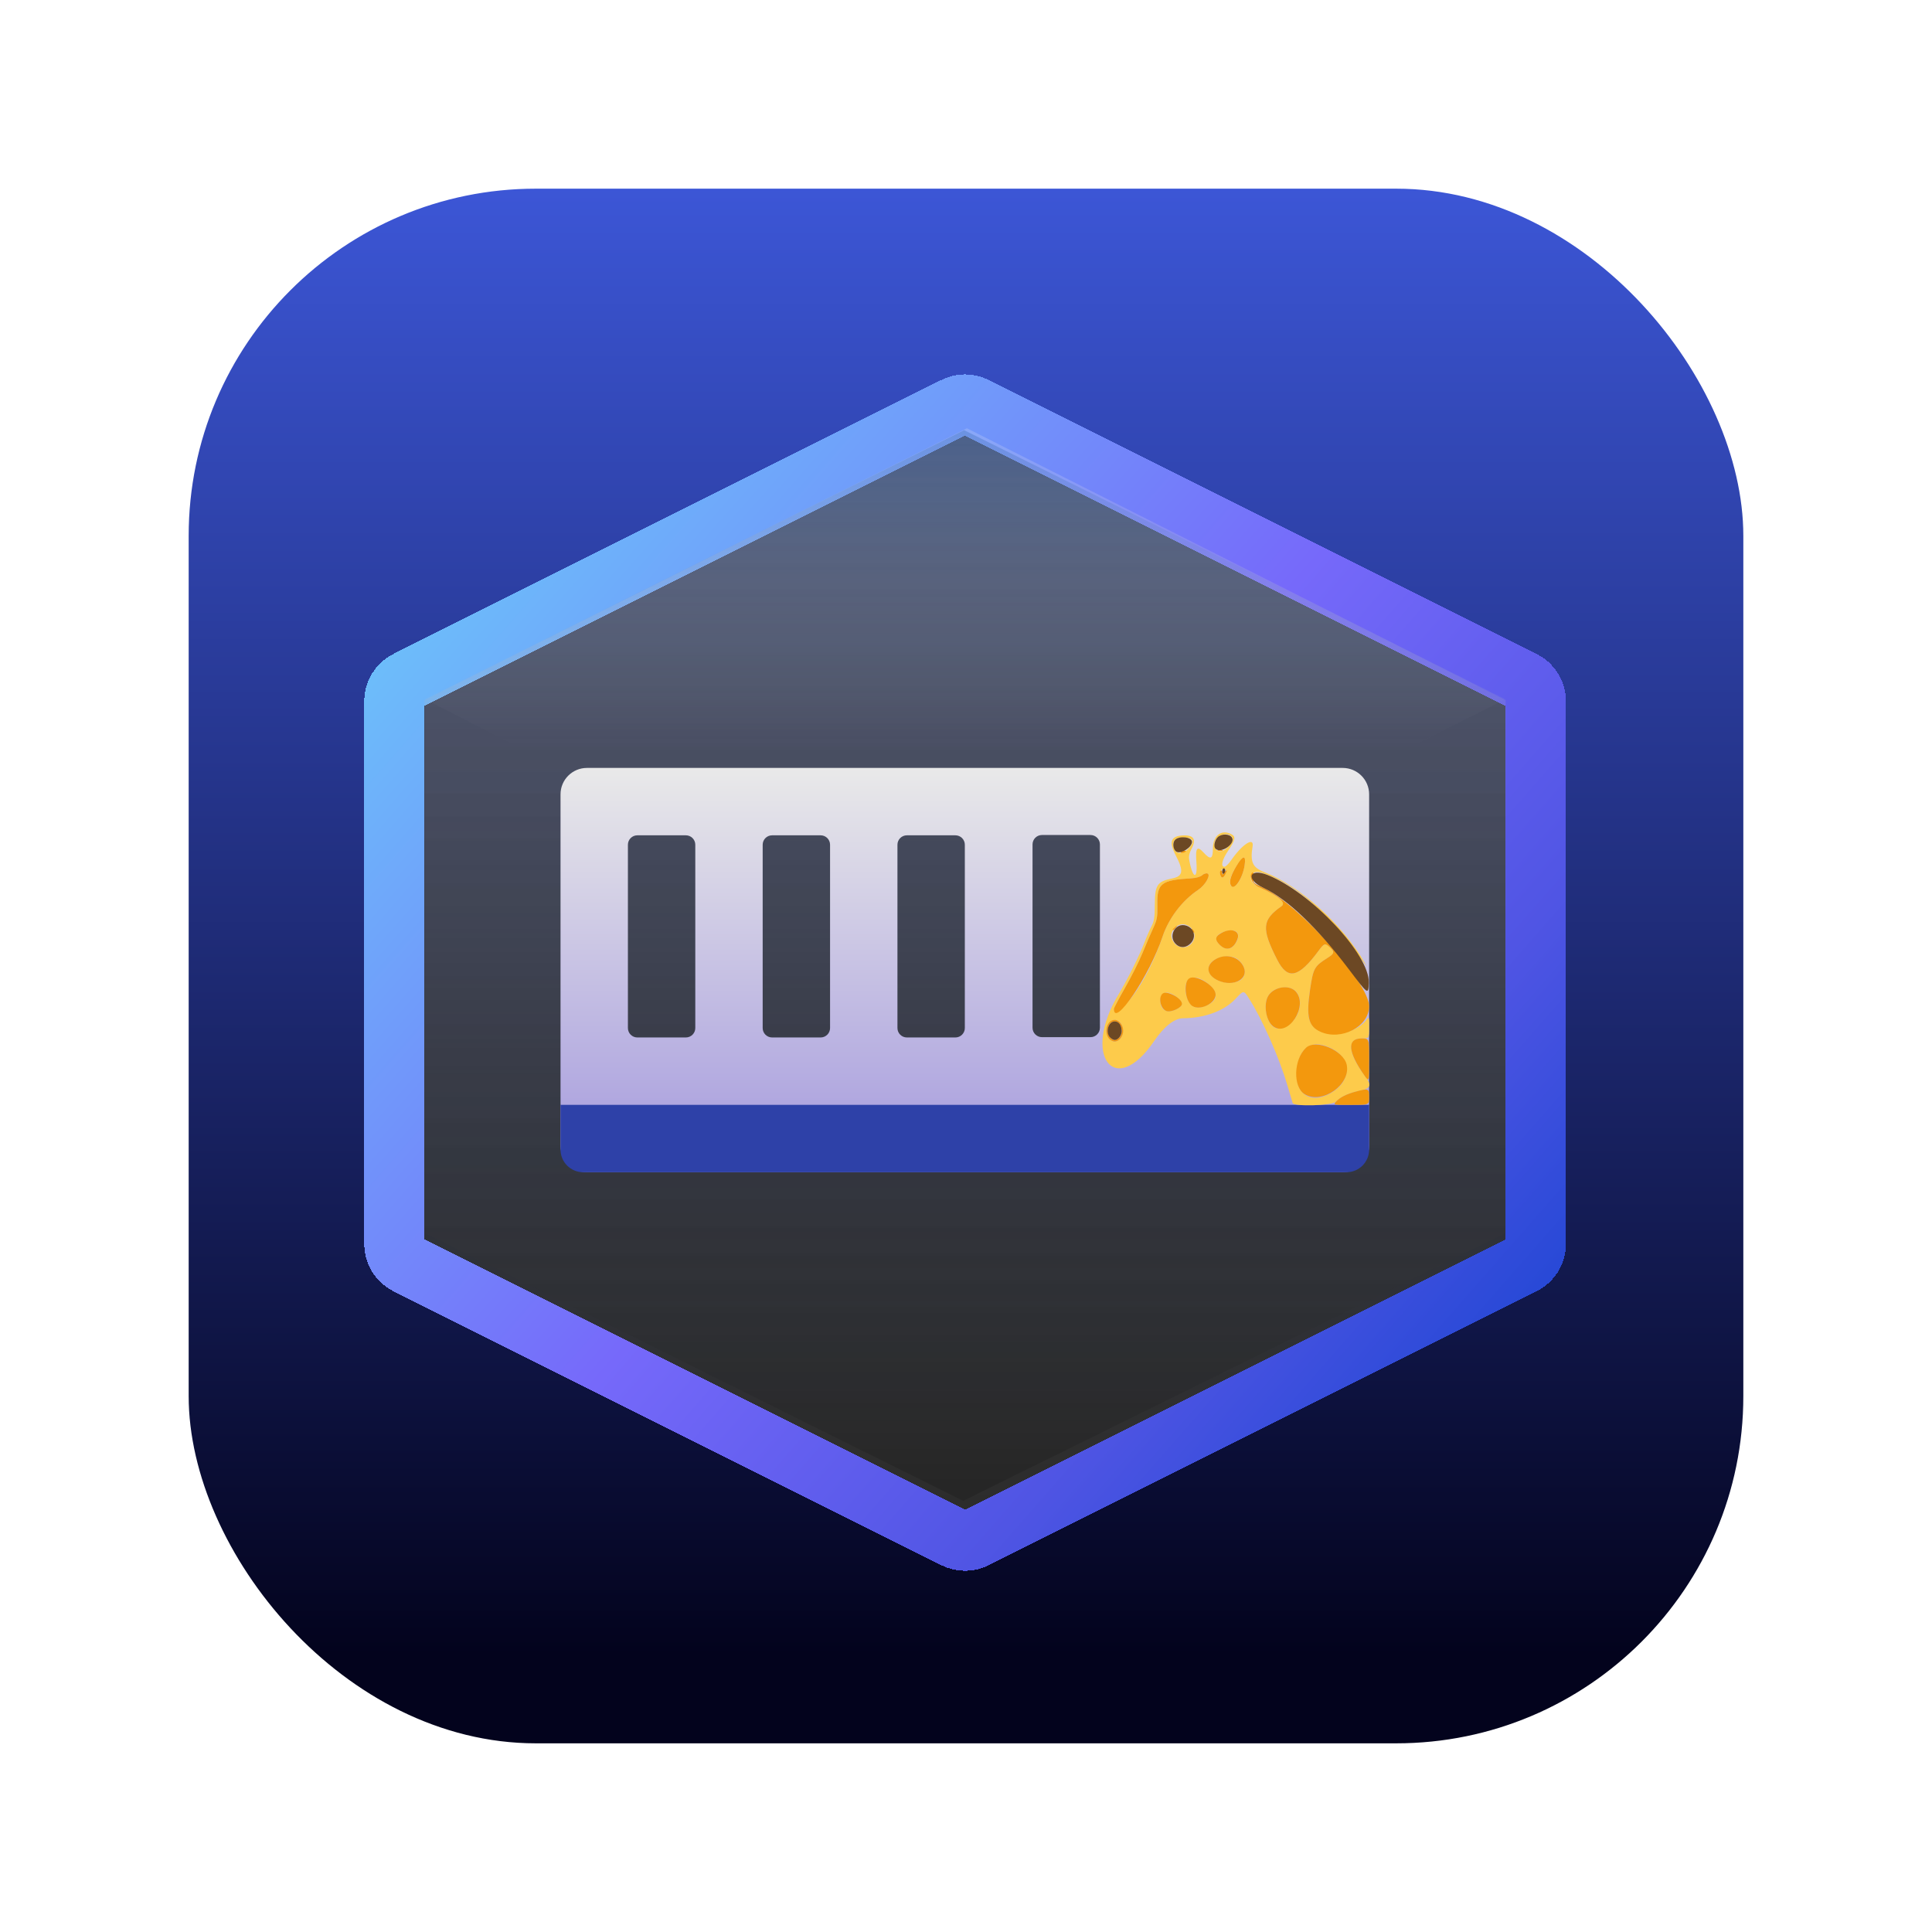 <?xml version="1.0" encoding="UTF-8" standalone="no"?>
<svg
   width="1024"
   height="1024"
   viewBox="0 0 1024 1024"
   fill="none"
   version="1.1"
   id="svg36"
   sodipodi:docname="icon.svg"
   inkscape:version="1.3.2 (091e20ef0f, 2023-11-25, custom)"
   inkscape:export-filename="icon-512x512.png"
   inkscape:export-xdpi="96"
   inkscape:export-ydpi="96"
   xmlns:inkscape="http://www.inkscape.org/namespaces/inkscape"
   xmlns:sodipodi="http://sodipodi.sourceforge.net/DTD/sodipodi-0.dtd"
   xmlns="http://www.w3.org/2000/svg"
   xmlns:svg="http://www.w3.org/2000/svg">
  <sodipodi:namedview
     id="namedview36"
     pagecolor="#ffffff"
     bordercolor="#000000"
     borderopacity="0.25"
     inkscape:showpageshadow="2"
     inkscape:pageopacity="0.0"
     inkscape:pagecheckerboard="0"
     inkscape:deskcolor="#d1d1d1"
     inkscape:zoom="0.65186406"
     inkscape:cx="1369.1505"
     inkscape:cy="618.99409"
     inkscape:window-width="3440"
     inkscape:window-height="1373"
     inkscape:window-x="0"
     inkscape:window-y="0"
     inkscape:window-maximized="1"
     inkscape:current-layer="svg36" />
  <rect
     x="100"
     y="100"
     width="824"
     height="824"
     rx="184"
     fill="url(#paint0_linear_1_2)"
     id="rect1"
     inkscape:label="rect1" />
  <path
     fill-rule="evenodd"
     clip-rule="evenodd"
     d="M516.867 211.683C513.488 209.994 509.512 209.994 506.133 211.683L215.633 356.933C211.568 358.966 209 363.121 209 367.666V655.334C209 659.879 211.568 664.034 215.633 666.067L506.133 811.317C509.512 813.006 513.488 813.006 516.867 811.317L807.367 666.067C811.432 664.034 814 659.879 814 655.334V367.666C814 363.121 811.432 358.966 807.367 356.933L516.867 211.683Z"
     fill="url(#paint1_linear_1_2)"
     id="path1" />
  <g
     filter="url(#filter0_d_1_2)"
     id="g3">
    <path
       d="M506.133 211.683C509.512 209.994 513.488 209.994 516.867 211.683L807.367 356.933C811.432 358.966 814 363.121 814 367.666V655.334C814 659.879 811.432 664.034 807.367 666.067L516.867 811.317C513.488 813.006 509.512 813.006 506.133 811.317L215.633 666.067C211.568 664.034 209 659.879 209 655.334V367.666C209 363.121 211.568 358.966 215.633 356.933L506.133 211.683Z"
       fill="url(#paint2_linear_1_2)"
       fill-opacity="0.2"
       shape-rendering="crispEdges"
       id="path2" />
    <path
       d="M506.133 211.683C509.512 209.994 513.488 209.994 516.867 211.683L807.367 356.933C811.432 358.966 814 363.121 814 367.666V655.334C814 659.879 811.432 664.034 807.367 666.067L516.867 811.317C513.488 813.006 509.512 813.006 506.133 811.317L215.633 666.067C211.568 664.034 209 659.879 209 655.334V367.666C209 363.121 211.568 358.966 215.633 356.933L506.133 211.683Z"
       stroke="url(#paint3_linear_1_2)"
       stroke-width="32"
       stroke-linecap="square"
       stroke-linejoin="round"
       shape-rendering="crispEdges"
       id="path3" />
  </g>
  <g
     filter="url(#filter1_i_1_2)"
     id="g4">
    <path
       d="M512.5 227L798 371V653.5L510.5 795.5L225 653.5V371L512.5 227Z"
       fill="url(#paint4_linear_1_2)"
       fill-opacity="0.2"
       id="path4" />
  </g>
  <path
     d="M511 228L225 370.5L511 516L798 370.5L511 228Z"
     fill="url(#paint5_linear_1_2)"
     fill-opacity="0.3"
     id="path5" />
  <path
     d="M296.914 585.234H725.141"
     stroke="url(#paint6_linear_1_2)"
     id="path6" />
  <g
     filter="url(#filter2_dd_1_2)"
     id="g7">
    <path
       fill-rule="evenodd"
       clip-rule="evenodd"
       d="M297.091 421.017C297.091 413.285 303.359 407.017 311.091 407.017H711.669C719.401 407.017 725.669 413.285 725.669 421.017V607.306C725.669 615.038 719.401 621.306 711.669 621.306H311.091C303.359 621.306 297.091 615.038 297.091 607.306V421.017ZM332.805 447.732C332.805 444.97 335.044 442.732 337.805 442.732H363.52C366.282 442.732 368.52 444.97 368.52 447.732V544.877C368.52 547.638 366.282 549.877 363.52 549.877H337.805C335.044 549.877 332.805 547.638 332.805 544.877V447.732ZM409.235 442.732C406.474 442.732 404.235 444.97 404.235 447.732V544.877C404.235 547.638 406.474 549.877 409.235 549.877H434.95C437.711 549.877 439.95 547.638 439.95 544.877V447.732C439.95 444.97 437.711 442.732 434.95 442.732H409.235ZM475.665 447.732C475.665 444.97 477.904 442.732 480.665 442.732H506.38C509.141 442.732 511.38 444.97 511.38 447.732V544.877C511.38 547.638 509.141 549.877 506.38 549.877H480.665C477.904 549.877 475.665 547.638 475.665 544.877V447.732ZM552.266 442.571C549.504 442.571 547.266 444.809 547.266 447.571V544.716C547.266 547.477 549.504 549.716 552.266 549.716H577.981C580.742 549.716 582.981 547.477 582.981 544.716V447.571C582.981 444.809 580.742 442.571 577.981 442.571H552.266Z"
       fill="url(#paint7_linear_1_2)"
       id="path7" />
  </g>
  <path
     d="M297.091 585.592H725.669V609.306C725.669 615.934 720.297 621.306 713.669 621.306H309.091C302.463 621.306 297.091 615.934 297.091 609.306V585.592Z"
     fill="#472EA8"
     id="path8"
     style="fill:#2e41a8;fill-opacity:1" />
  <defs
     id="defs36">
    <filter
       id="filter0_d_1_2"
       x="189"
       y="194.416"
       width="645"
       height="642.167"
       filterUnits="userSpaceOnUse"
       color-interpolation-filters="sRGB">
      <feFlood
         flood-opacity="0"
         result="BackgroundImageFix"
         id="feFlood8" />
      <feColorMatrix
         in="SourceAlpha"
         type="matrix"
         values="0 0 0 0 0 0 0 0 0 0 0 0 0 0 0 0 0 0 127 0"
         result="hardAlpha"
         id="feColorMatrix8" />
      <feOffset
         dy="4"
         id="feOffset8" />
      <feGaussianBlur
         stdDeviation="2"
         id="feGaussianBlur8" />
      <feComposite
         in2="hardAlpha"
         operator="out"
         id="feComposite8" />
      <feColorMatrix
         type="matrix"
         values="0 0 0 0 0 0 0 0 0 0 0 0 0 0 0 0 0 0 0.25 0"
         id="feColorMatrix9" />
      <feBlend
         mode="normal"
         in2="BackgroundImageFix"
         result="effect1_dropShadow_1_2"
         id="feBlend9" />
      <feBlend
         mode="normal"
         in="SourceGraphic"
         in2="effect1_dropShadow_1_2"
         result="shape"
         id="feBlend10" />
    </filter>
    <filter
       id="filter1_i_1_2"
       x="225"
       y="227"
       width="573"
       height="568.5"
       filterUnits="userSpaceOnUse"
       color-interpolation-filters="sRGB">
      <feFlood
         flood-opacity="0"
         result="BackgroundImageFix"
         id="feFlood10" />
      <feBlend
         mode="normal"
         in="SourceGraphic"
         in2="BackgroundImageFix"
         result="shape"
         id="feBlend11" />
      <feColorMatrix
         in="SourceAlpha"
         type="matrix"
         values="0 0 0 0 0 0 0 0 0 0 0 0 0 0 0 0 0 0 127 0"
         result="hardAlpha"
         id="feColorMatrix11" />
      <feOffset
         id="feOffset11" />
      <feGaussianBlur
         stdDeviation="8"
         id="feGaussianBlur11" />
      <feComposite
         in2="hardAlpha"
         operator="arithmetic"
         k2="-1"
         k3="1"
         id="feComposite11" />
      <feColorMatrix
         type="matrix"
         values="0 0 0 0 0 0 0 0 0 0 0 0 0 0 0 0 0 0 1 0"
         id="feColorMatrix12" />
      <feBlend
         mode="normal"
         in2="shape"
         result="effect1_innerShadow_1_2"
         id="feBlend12" />
    </filter>
    <filter
       id="filter2_dd_1_2"
       x="286.091"
       y="392.017"
       width="450.579"
       height="237.289"
       filterUnits="userSpaceOnUse"
       color-interpolation-filters="sRGB">
      <feFlood
         flood-opacity="0"
         result="BackgroundImageFix"
         id="feFlood12" />
      <feColorMatrix
         in="SourceAlpha"
         type="matrix"
         values="0 0 0 0 0 0 0 0 0 0 0 0 0 0 0 0 0 0 127 0"
         result="hardAlpha"
         id="feColorMatrix13" />
      <feOffset
         dy="-4"
         id="feOffset13" />
      <feGaussianBlur
         stdDeviation="5.5"
         id="feGaussianBlur13" />
      <feComposite
         in2="hardAlpha"
         operator="out"
         id="feComposite13" />
      <feColorMatrix
         type="matrix"
         values="0 0 0 0 1 0 0 0 0 1 0 0 0 0 1 0 0 0 0.14 0"
         id="feColorMatrix14" />
      <feBlend
         mode="normal"
         in2="BackgroundImageFix"
         result="effect1_dropShadow_1_2"
         id="feBlend14" />
      <feColorMatrix
         in="SourceAlpha"
         type="matrix"
         values="0 0 0 0 0 0 0 0 0 0 0 0 0 0 0 0 0 0 127 0"
         result="hardAlpha"
         id="feColorMatrix15" />
      <feOffset
         dy="4"
         id="feOffset15" />
      <feGaussianBlur
         stdDeviation="2"
         id="feGaussianBlur15" />
      <feComposite
         in2="hardAlpha"
         operator="out"
         id="feComposite15" />
      <feColorMatrix
         type="matrix"
         values="0 0 0 0 0 0 0 0 0 0 0 0 0 0 0 0 0 0 0.25 0"
         id="feColorMatrix16" />
      <feBlend
         mode="normal"
         in2="effect1_dropShadow_1_2"
         result="effect2_dropShadow_1_2"
         id="feBlend16" />
      <feBlend
         mode="normal"
         in="SourceGraphic"
         in2="effect2_dropShadow_1_2"
         result="shape"
         id="feBlend17" />
    </filter>
    <linearGradient
       id="paint0_linear_1_2"
       x1="512"
       y1="100"
       x2="512"
       y2="924"
       gradientUnits="userSpaceOnUse">
      <stop
         stop-color="#2E114A"
         id="stop17"
         offset="0"
         style="stop-color:#3c56d6;stop-opacity:1;" />
      <stop
         offset="0.943"
         stop-color="#07051B"
         id="stop18"
         style="stop-color:#03031d;stop-opacity:1;" />
    </linearGradient>
    <linearGradient
       id="paint1_linear_1_2"
       x1="511.5"
       y1="210.416"
       x2="511.5"
       y2="812.584"
       gradientUnits="userSpaceOnUse">
      <stop
         stop-color="#2E114A"
         id="stop19"
         offset="0"
         style="stop-color:#111e4a;stop-opacity:1;" />
      <stop
         offset="0.943"
         stop-color="#07051B"
         id="stop20"
         style="stop-color:#333333;stop-opacity:1;" />
    </linearGradient>
    <linearGradient
       id="paint2_linear_1_2"
       x1="271.391"
       y1="814"
       x2="271.391"
       y2="209"
       gradientUnits="userSpaceOnUse">
      <stop
         stop-opacity="0.73"
         id="stop21" />
      <stop
         offset="1"
         stop-color="#F1F1F1"
         stop-opacity="0.94"
         id="stop22" />
    </linearGradient>
    <linearGradient
       id="paint3_linear_1_2"
       x1="172.133"
       y1="251.539"
       x2="814"
       y2="814"
       gradientUnits="userSpaceOnUse">
      <stop
         stop-color="#6AD2FA"
         id="stop23" />
      <stop
         offset="0.495"
         stop-color="#7669FA"
         id="stop24" />
      <stop
         offset="0.745"
         stop-color="#8850E4"
         id="stop25"
         style="stop-color:#5055e4;stop-opacity:1;" />
      <stop
         offset="1"
         stop-color="#CE0EBB"
         id="stop26"
         style="stop-color:#0e41ce;stop-opacity:1;" />
    </linearGradient>
    <linearGradient
       id="paint4_linear_1_2"
       x1="284.297"
       y1="792"
       x2="284.297"
       y2="227"
       gradientUnits="userSpaceOnUse">
      <stop
         stop-opacity="0.73"
         id="stop27" />
      <stop
         offset="1"
         stop-color="#F1F1F1"
         stop-opacity="0.94"
         id="stop28" />
    </linearGradient>
    <linearGradient
       id="paint5_linear_1_2"
       x1="513.915"
       y1="230"
       x2="513.915"
       y2="395.12"
       gradientUnits="userSpaceOnUse">
      <stop
         stop-color="#621EA6"
         stop-opacity="0.89"
         id="stop29"
         offset="0"
         style="stop-color:#1e5aa6;stop-opacity:0.89;" />
      <stop
         offset="1"
         stop-color="#CCCAD1"
         stop-opacity="0"
         id="stop30" />
    </linearGradient>
    <linearGradient
       id="paint6_linear_1_2"
       x1="512.464"
       y1="585.234"
       x2="512.464"
       y2="586.234"
       gradientUnits="userSpaceOnUse">
      <stop
         stop-opacity="0"
         id="stop31" />
      <stop
         offset="0.229"
         stop-opacity="0.37"
         id="stop32" />
      <stop
         offset="0.646"
         stop-opacity="0.047"
         id="stop33" />
      <stop
         offset="1"
         stop-opacity="0"
         id="stop34" />
    </linearGradient>
    <linearGradient
       id="paint7_linear_1_2"
       x1="511.38"
       y1="407.017"
       x2="511.38"
       y2="621.306"
       gradientUnits="userSpaceOnUse">
      <stop
         stop-color="#E9E9E9"
         id="stop35" />
      <stop
         offset="1"
         stop-color="#A59ADE"
         id="stop36" />
    </linearGradient>
  </defs>
  <g
     id="g2"
     transform="matrix(2.951,0,0,2.951,578.111,438.086)">
    <path
       style="fill:#fdcb4b"
       d="m 36.265,49.653 c -0.059,-0.191 -0.488,-1.635 -0.955,-3.209 -1.499,-5.056 -4.494,-11.823 -6.891,-15.574 -0.953,-1.491 -0.953,-1.491 -2.394,0.056 -2.033,2.181 -5.516,3.473 -9.46,3.509 -1.545,0.014 -3.393,1.478 -5.181,4.103 -7.12,10.457 -13.06,2.517 -6.338,-8.473 1.432,-2.341 3.767,-7.023 4.582,-9.187 0.365,-0.968 0.935,-2.281 1.266,-2.917 0.5,-0.959 0.606,-1.641 0.618,-3.996 0.019,-3.472 0.435,-4.094 3.11,-4.641 1.963,-0.402 2.113,-1.335 0.658,-4.12 -1.291,-2.472 -0.906,-3.52 1.325,-3.609 1.931,-0.077 2.404,0.72 1.465,2.472 -0.355,0.662 -0.489,1.307 -0.391,1.874 0.589,3.396 1.554,3.758 1.302,0.488 -0.202,-2.621 0.116,-3.044 1.308,-1.739 1.244,1.362 1.656,1.169 1.656,-0.78 0,-2.308 1.555,-3.472 3.352,-2.51 0.79,0.423 0.665,1.051 -0.574,2.875 -1.135,1.67 -1.441,2.949 -0.707,2.949 0.222,0 0.771,-0.534 1.22,-1.187 1.952,-2.838 4.121,-4.247 3.836,-2.494 -0.463,2.852 -0.014,3.828 2.145,4.663 6.364,2.462 13.995,9.354 17.981,16.239 0.401,0.693 0.418,0.773 0.058,0.279 -6.943,-9.534 -12.272,-14.271 -18.456,-16.407 -2.364,-0.816 -2.908,1.552 -0.591,2.574 3.446,1.519 4.959,2.781 4.077,3.401 -3.533,2.483 -3.662,3.977 -0.826,9.573 1.912,3.773 3.834,3.36 7.512,-1.613 0.968,-1.309 1.215,-1.369 2.035,-0.497 0.829,0.882 0.777,1.053 -0.586,1.914 -2.251,1.422 -2.461,1.809 -3.019,5.566 -0.577,3.886 -0.457,5.46 0.503,6.601 1.892,2.248 7.417,1.662 9.519,-1.011 C 50,34.092 50,34.092 50,36.074 c 0,1.982 0,1.982 -1.333,1.982 -2.728,0 -2.465,2.699 0.667,6.856 1.18,1.565 0.941,2.142 -1.055,2.555 -1.956,0.404 -3.452,1.094 -4.225,1.948 -0.639,0.707 -7.58,0.919 -7.789,0.238 z m 6.494,-1.588 c 4.208,-2.147 4.293,-6.503 0.164,-8.379 -3.447,-1.566 -5.659,0.119 -5.92,4.506 -0.227,3.819 2.398,5.586 5.756,3.873 z M 5.401,37.994 c 0.885,-1.264 0.213,-3.272 -1.095,-3.272 -0.786,0 -1.528,0.945 -1.528,1.944 0,1 0.742,1.944 1.528,1.944 0.37,0 0.854,-0.273 1.095,-0.617 z M 34.944,35.997 c 3.495,-1.826 3.536,-7.108 0.055,-7.108 -2.894,0 -4.231,2.171 -3.283,5.334 0.551,1.839 1.795,2.523 3.228,1.774 z M 15.764,32.604 C 16.557,32.103 16.554,31.641 15.752,30.887 14.126,29.36 12.5,29.532 12.5,31.231 c 0,1.909 1.448,2.518 3.264,1.373 z M 5.472,32.511 c 2.231,-1.36 5.509,-6.979 7.424,-12.729 1.105,-3.317 3.524,-6.491 6.418,-8.42 1.276,-0.851 2.31,-2.679 1.656,-2.929 -0.239,-0.092 -0.672,0.047 -0.961,0.309 -0.322,0.291 -1.1,0.509 -2.004,0.562 -5.346,0.311 -6.123,0.914 -6.043,4.691 0.048,2.288 -0.027,2.708 -0.778,4.339 -0.457,0.993 -1.314,2.987 -1.903,4.432 -0.589,1.445 -1.981,4.216 -3.093,6.159 -2.478,4.33 -2.553,4.707 -0.716,3.587 z M 21.009,32.047 c 1.812,-0.86 1.904,-2.216 0.251,-3.668 -2.681,-2.354 -4.97,-1.212 -4.075,2.032 0.566,2.051 1.82,2.587 3.824,1.636 z m 5.504,-4.264 c 1.557,-0.592 1.525,-2.657 -0.06,-3.904 -1.597,-1.256 -5.088,-0.266 -5.293,1.501 -0.217,1.873 2.976,3.306 5.353,2.403 z m -0.881,-6.326 c 1.419,-1.568 1.012,-3.051 -0.759,-2.764 -2.229,0.362 -2.892,1.368 -1.692,2.568 0.799,0.799 1.829,0.881 2.45,0.195 z m -7.587,-0.399 c 1.834,-1.968 -1.017,-4.778 -2.918,-2.877 -0.833,0.833 -0.87,1.782 -0.106,2.753 0.744,0.946 2.203,1.005 3.025,0.124 z M 26.858,9.444 c 0.786,-1.615 1.14,-3.892 0.604,-3.881 -0.435,0.009 -2.051,2.558 -2.333,3.68 -0.488,1.944 0.807,2.094 1.729,0.201 z M 24.183,8.581 c 0.219,-0.409 0.225,-0.673 0.022,-0.877 -0.428,-0.428 -1.124,0.245 -0.949,0.917 0.185,0.708 0.535,0.693 0.927,-0.04 z M 17.613,3.916 c 1.015,-1.059 0.875,-1.805 -0.362,-1.923 -2.024,-0.194 -2.828,0.516 -2.265,1.998 0.391,1.029 1.603,0.994 2.627,-0.075 z m 7.137,-0.335 c 0.879,-0.941 0.983,-1.349 0.473,-1.86 -0.867,-0.867 -3,0.065 -3,1.311 0,1.644 1.251,1.915 2.527,0.549 z"
       id="path3-6" />
    <path
       style="fill:#f3980d"
       d="M 44.054,49.416 C 44.744,48.653 45.921,48.057 47.639,47.599 49.92,46.991 50,47.026 50,48.611 50,50 50,50 46.763,50 c -3.237,0 -3.237,0 -2.709,-0.584 z m -5.633,-1.347 c -2.138,-1.304 -1.992,-6.254 0.246,-8.339 1.746,-1.627 6.736,0.454 7.306,3.047 0.78,3.554 -4.423,7.2 -7.552,5.293 z M 49.218,44.792 c -3.058,-4.312 -3.256,-6.736 -0.552,-6.736 1.333,0 1.333,0 1.333,3.75 0,4.099 0.002,4.091 -0.782,2.986 z M 3.21,37.994 c -0.885,-1.264 -0.213,-3.272 1.095,-3.272 0.786,0 1.528,0.945 1.528,1.944 0,1 -0.742,1.944 -1.528,1.944 -0.37,0 -0.854,-0.273 -1.095,-0.617 z m 1.909,-0.097 C 6.023,36.993 5.463,35 4.306,35 c -0.752,0 -1.25,0.704 -1.25,1.767 0,0.753 0.649,1.566 1.25,1.566 0.207,0 0.573,-0.196 0.813,-0.437 z M 41.226,36.844 c -2.142,-0.975 -2.554,-2.694 -1.824,-7.611 0.558,-3.757 0.767,-4.144 3.019,-5.566 1.365,-0.862 1.436,-1.118 0.547,-1.953 -0.866,-0.814 -1.03,-0.77 -1.996,0.536 -3.678,4.973 -5.601,5.386 -7.512,1.613 -2.836,-5.596 -2.707,-7.09 0.826,-9.573 0.882,-0.62 -0.631,-1.881 -4.077,-3.401 -1.28,-0.564 -1.937,-2.143 -1.106,-2.657 0.117,-0.073 0.171,0.326 0.118,0.886 -0.094,1.011 -0.082,1.024 1.8,1.898 C 37.358,13.958 50,28.113 50,32.268 c 0,3.661 -5.026,6.283 -8.774,4.577 z M 32.726,35.852 C 31.499,34.887 31.015,32.084 31.81,30.546 c 0.891,-1.722 3.766,-2.263 4.992,-0.94 2.394,2.583 -1.381,8.366 -4.077,6.246 z M 13.611,33.138 c -1.076,-0.378 -1.537,-2.438 -0.7,-3.133 0.754,-0.626 3.478,0.818 3.478,1.843 0,0.682 -1.941,1.584 -2.778,1.29 z M 4.167,32.756 c 0,-0.165 0.91,-1.889 2.021,-3.832 1.112,-1.943 2.504,-4.715 3.093,-6.159 0.589,-1.445 1.446,-3.439 1.903,-4.432 0.751,-1.63 0.826,-2.051 0.778,-4.339 -0.079,-3.777 0.698,-4.38 6.043,-4.691 0.903,-0.053 1.682,-0.271 2.004,-0.562 0.289,-0.262 0.722,-0.401 0.961,-0.309 0.653,0.251 -0.38,2.078 -1.656,2.929 -2.893,1.929 -5.312,5.103 -6.418,8.42 -2.31,6.932 -8.73,16.473 -8.73,12.974 z M 17.946,31.977 c -1.112,-1.229 -1.234,-4.185 -0.196,-4.74 1.158,-0.62 4.264,1.141 4.637,2.629 0.462,1.841 -3.137,3.552 -4.441,2.111 z m 4.97,-4.311 c -2.041,-0.901 -2.371,-2.592 -0.723,-3.699 1.931,-1.297 4.488,-0.664 5.307,1.314 0.885,2.136 -1.885,3.577 -4.585,2.385 z m 0.265,-6.403 c -0.858,-0.858 -0.863,-1.409 -0.017,-1.963 1.873,-1.227 3.795,-0.662 3.187,0.937 -0.68,1.789 -1.985,2.211 -3.17,1.026 z m -4.97,-2.57 c -0.151,-0.396 -0.119,-0.428 0.155,-0.155 0.19,0.188 0.275,0.413 0.19,0.498 -0.086,0.086 -0.241,-0.069 -0.345,-0.343 z m -3.49,-0.186 c 0,-0.058 0.219,-0.276 0.486,-0.486 0.441,-0.346 0.45,-0.336 0.105,0.105 -0.363,0.463 -0.591,0.61 -0.591,0.381 z m 10.386,-8.07 C 24.857,9.781 25.217,8.657 26.201,7.03 27.349,5.133 27.909,5.073 27.654,6.875 c -0.364,2.563 -2.033,4.898 -2.546,3.562 z M 23.253,8.611 c -0.08,-0.305 -0.032,-0.625 0.106,-0.711 0.138,-0.086 0.256,0.071 0.261,0.347 0.008,0.469 0.036,0.466 0.417,-0.037 C 24.507,7.589 24.579,7.84 24.157,8.629 23.787,9.32 23.437,9.313 23.253,8.611 Z M 16.111,4.616 c 0,-0.059 0.25,-0.172 0.556,-0.252 0.306,-0.08 0.486,-0.032 0.4,0.106 -0.15,0.242 -0.956,0.365 -0.956,0.145 z M 22.853,4.252 C 23.123,4.182 23.498,4.186 23.686,4.262 23.874,4.338 23.653,4.396 23.194,4.39 22.736,4.385 22.582,4.322 22.853,4.252 Z"
       id="path2-2" />
    <path
       style="fill:#6c4824"
       d="M 3.492,37.897 C 2.588,36.993 3.148,35 4.306,35 c 0.752,0 1.25,0.704 1.25,1.767 0,0.753 -0.649,1.566 -1.25,1.566 -0.207,0 -0.573,-0.196 -0.813,-0.437 z M 46.345,25.62 C 40.69,18.145 35.313,13.016 31.042,11.022 27.757,9.489 28.416,7.363 31.761,8.701 c 7.878,3.154 18.364,14.319 18.181,19.357 -0.081,2.21 -0.081,2.21 -3.597,-2.438 z M 15.497,21.288 c -1.793,-1.362 -0.383,-4.204 1.722,-3.47 1.405,0.49 1.768,2.109 0.711,3.167 -0.747,0.747 -1.693,0.865 -2.432,0.303 z M 23.611,8.072 c 0,-0.315 0.125,-0.572 0.278,-0.572 0.153,0 0.278,0.18 0.278,0.4 0,0.22 -0.125,0.478 -0.278,0.572 -0.153,0.094 -0.278,-0.086 -0.278,-0.4 z M 15.369,4.505 C 14.771,4.128 14.645,2.895 15.152,2.387 c 0.779,-0.779 3.042,-0.511 3.042,0.361 0,1 -2.026,2.26 -2.825,1.757 z M 22.407,3.981 C 22.029,3.603 22.24,2.482 22.794,1.928 23.468,1.254 24.929,1.282 25.364,1.977 26.063,3.094 23.355,4.929 22.407,3.981 Z"
       id="path1-9" />
  </g>
</svg>
